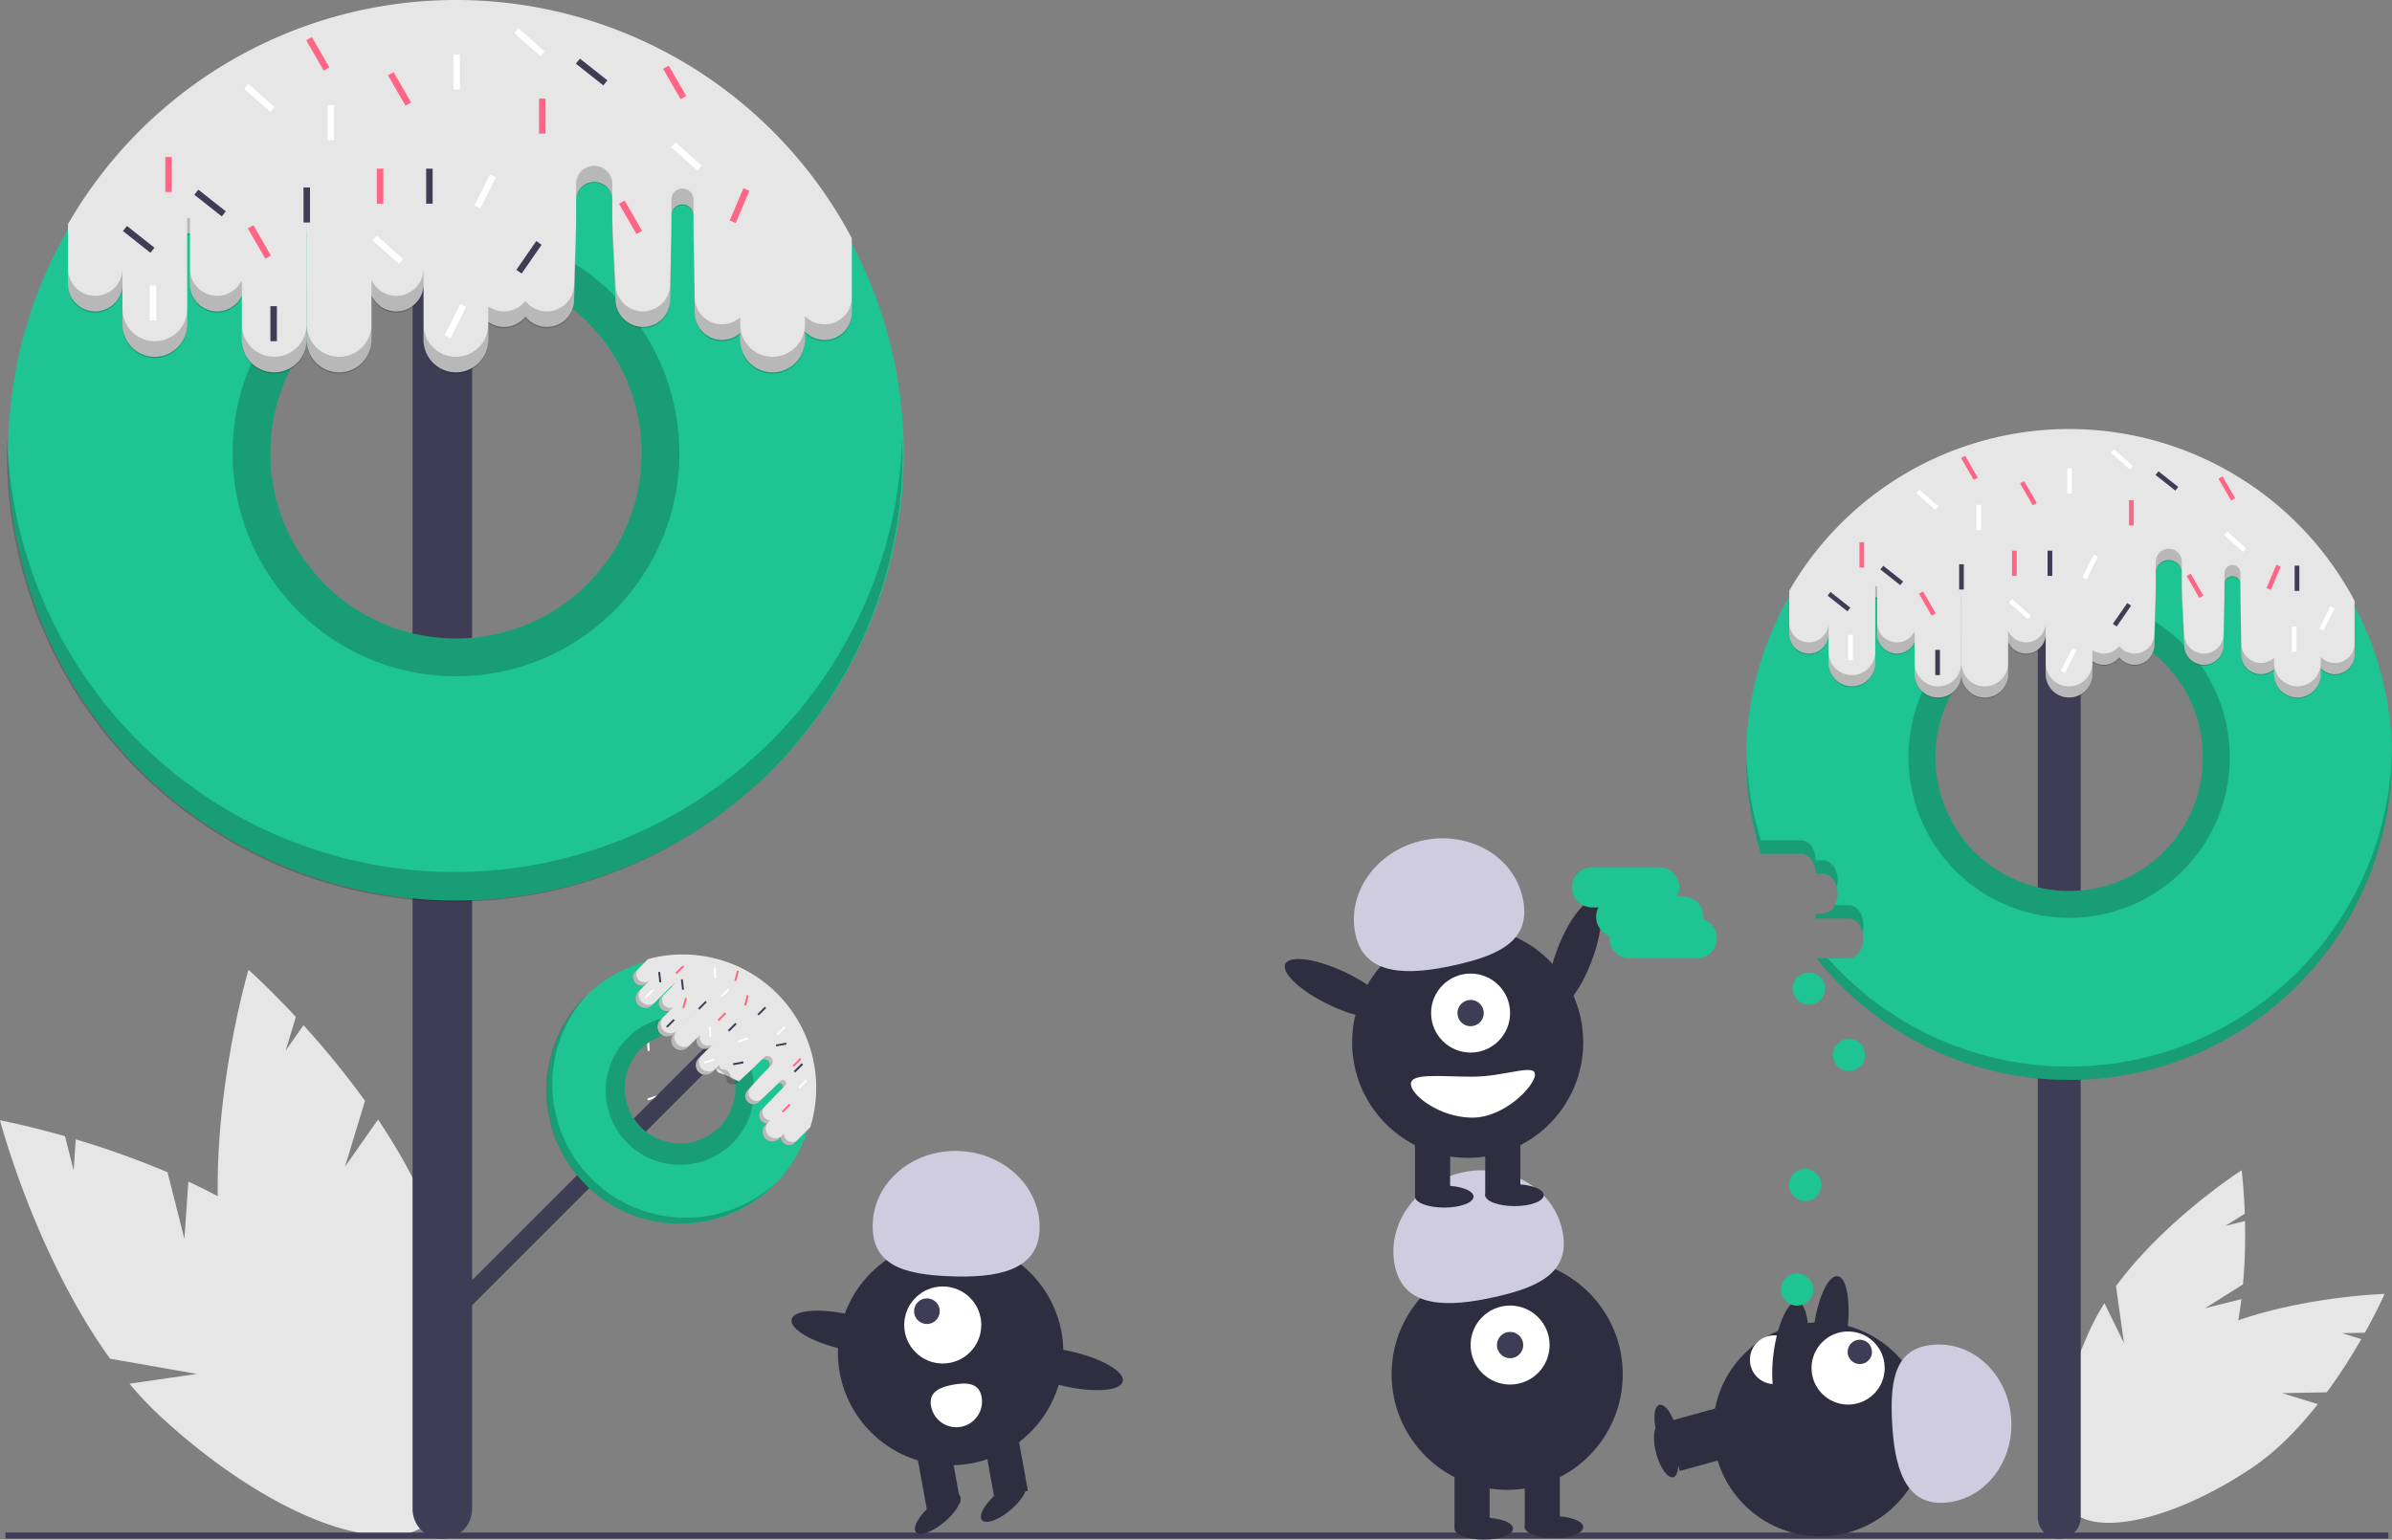 <ns0:svg xmlns:ns0="http://www.w3.org/2000/svg" data-name="Layer 1" width="891.381" height="573.886" viewBox="0 0 891.381 573.886"><ns0:rect x="0" y="0" width="891.381" height="573.886" fill="#808080" stroke="none"/><ns0:title>donut_love</ns0:title><ns0:path d="M222.569,620.336l-6.293-24.823a322.324,322.324,0,0,0-34.197-12.269l-.795,11.536-3.222-12.709c-14.411-4.115-24.216-5.928-24.216-5.928s13.243,50.359,41.02,88.86l32.366,5.685-25.144,3.625a130.406,130.406,0,0,0,11.247,11.919c40.407,37.506,85.412,54.714,100.523,38.435s-5.396-59.881-45.803-97.387c-12.527-11.627-28.262-20.958-44.014-28.302Z" transform="translate(-153.846 -158.537)" fill="#e6e6e6" /><ns0:path d="M282.425,593.38l7.443-24.502a322.325,322.325,0,0,0-22.932-28.179l-6.643,9.465,3.811-12.545c-10.21-10.972-17.665-17.592-17.665-17.592S231.744,569.981,235.621,617.297l24.768,21.597-23.398-9.894a130.406,130.406,0,0,0,3.467,16.017c15.203,52.993,44.835,90.988,66.185,84.863s26.333-54.05,11.13-107.043c-4.713-16.428-13.361-32.55-23.049-46.978Z" transform="translate(-153.846 -158.537)" fill="#e6e6e6" /><ns0:path d="M975.588,646.175l14.11-8.869a209.77,209.77,0,0,0,.747-23.633l-7.302,1.819,7.224-4.541c-.339-9.748-1.18-16.182-1.18-16.182s-28.53,18.288-46.806,43.199l2.963,21.18-7.281-14.843a84.867,84.867,0,0,0-5.127,9.352c-15.13,32.533-16.77,63.848-3.663,69.943s35.997-15.336,51.127-47.869c4.69-10.086,7.316-21.698,8.708-32.923Z" transform="translate(-153.846 -158.537)" fill="#e6e6e6" /><ns0:path d="M1004.269,677.839l16.663-.299a209.77,209.77,0,0,0,12.855-19.844l-7.191-2.218,8.531-.153c4.749-8.52,7.354-14.462,7.354-14.462s-33.876.908-62.397,12.786l-8.411,19.662,1.439-16.47a84.868,84.868,0,0,0-9.223,5.355c-29.768,20.029-47.359,45.988-39.29,57.981s38.743,5.479,68.511-14.55c9.228-6.209,17.479-14.793,24.472-23.682Z" transform="translate(-153.846 -158.537)" fill="#e6e6e6" /><ns0:rect x="2.029" y="571.273" width="888" height="2.241" fill="#3f3d56" /><ns0:rect x="402.421" y="219.049" width="2.573" height="13.894" transform="translate(-9.629 -315.579) rotate(26.644)" fill="#fff" /><ns0:rect x="394.196" y="531.16" width="0.767" height="4.142" transform="translate(-212.925 -109.271) rotate(-6.648)" fill="#3f3d56" /><ns0:rect x="396.799" y="565.653" width="0.767" height="4.142" transform="translate(657.093 -146.574) rotate(71.644)" fill="#fff" /><ns0:rect x="395.063" y="546.129" width="0.767" height="4.142" transform="translate(-186.034 -133.815) rotate(-3.441)" fill="#fff" /><ns0:rect x="391.484" y="523.458" width="0.767" height="4.142" transform="translate(-184.68 -134.071) rotate(-3.441)" fill="#fff" /><ns0:rect x="444.389" y="538.698" width="0.767" height="4.142" transform="translate(625.746 -232.707) rotate(68.004)" fill="#ff6584" /><ns0:rect x="400.27" y="538.969" width="0.767" height="4.142" transform="translate(-0.162 -243.798) rotate(15)" fill="#ff6584" /><ns0:rect x="286.479" y="70.608" width="2.418" height="13.058" fill="#3f3d56" /><ns0:rect x="285.028" y="102.042" width="2.418" height="13.058" fill="#fff" /><ns0:rect x="437.469" y="532.657" width="0.721" height="3.892" transform="translate(352.413 -311.547) rotate(45)" fill="#fff" /><ns0:rect x="444.706" y="574.35" width="0.721" height="3.892" transform="translate(384.014 -304.453) rotate(45)" fill="#fff" /><ns0:rect x="439.711" y="557.734" width="0.721" height="3.892" transform="translate(6.005 -253.365) rotate(15)" fill="#ff6584" /><ns0:rect x="440.731" y="542.851" width="0.721" height="3.892" transform="translate(360.577 -310.868) rotate(45)" fill="#ff6584" /><ns0:path d="M431.652,543.207a3.307,3.307,0,0,0-4.677-4.677L321.459,644.047a3.307,3.307,0,1,0,4.677,4.677L430.973,543.886" transform="translate(-153.846 -158.537)" fill="#3f3d56" /><ns0:path d="M442.437,529.89a49.711,49.711,0,1,0,12.377,49.809A49.733,49.733,0,0,0,442.437,529.89Zm-40.702,54.094a20.575,20.575,0,0,1-9.05-5.282c-.507-.507-.977-1.043-1.429-1.588a20.621,20.621,0,1,1,10.479,6.87Z" transform="translate(-153.846 -158.537)" fill="#1ec491" /><ns0:path d="M329.772,253.482a11.093,11.093,0,0,0-22.186,0V721.021a11.093,11.093,0,1,0,22.186,0V256.704" transform="translate(-153.846 -158.537)" fill="#3f3d56" /><ns0:path d="M471.274,249.338A166.889,166.889,0,1,0,490.624,327.387,166.805,166.805,0,0,0,471.274,249.338Zm-113.508,138.29a69.167,69.167,0,1,1,35.167-60.241A68.827,68.827,0,0,1,357.766,387.628Z" transform="translate(-153.846 -158.537)" fill="#1ec491" /><ns0:path d="M323.29,483.591A166.842,166.842,0,0,1,156.532,321.948q-.087,2.707-.089,5.435a166.847,166.847,0,1,0,333.693,0q0-2.731-.088-5.442A166.842,166.842,0,0,1,323.29,483.591Z" transform="translate(-153.846 -158.537)" opacity="0.2" /><ns0:path d="M323.773,244.131a83.251,83.251,0,1,0,83.256,83.256A83.349,83.349,0,0,0,323.773,244.131Zm33.992,143.497a69.167,69.167,0,1,1,35.167-60.241A68.827,68.827,0,0,1,357.766,387.628Z" transform="translate(-153.846 -158.537)" opacity="0.2" /><ns0:path d="M471.276,247.333v27.755a10.149,10.149,0,0,1-17.478,7.027v3.163a12.056,12.056,0,1,1-24.113,0v-2.636a10.143,10.143,0,0,1-16.926-7.554l-.484-29.5v-6.804a4.111,4.111,0,0,0-8.221,0v6.804l-.484,24.664a10.156,10.156,0,0,1-20.312,0l-1.243-24.664V232.98a6.737,6.737,0,0,0-13.473,0v12.608l-.759,24.664a10.148,10.148,0,0,1-18.136,6.268,10.129,10.129,0,0,1-13.851,2.012v6.746a12.056,12.056,0,1,1-24.113,0V264.448a10.152,10.152,0,0,1-19.412,4.164v16.665a12.056,12.056,0,1,1-24.113,0V245.587h-.068v39.69a12.056,12.056,0,1,1-24.113,0V268.752a10.15,10.15,0,0,1-19.345-4.304V245.587h-1.035v33.887a12.056,12.056,0,0,1-24.113,0V264.448a10.156,10.156,0,1,1-20.312,0V242.091A166.905,166.905,0,0,1,471.276,247.333Z" transform="translate(-153.846 -158.537)" fill="#e6e6e6" /><ns0:path d="M256.034,291.531a12.056,12.056,0,0,1-12.056-12.056v6.287a12.056,12.056,0,0,0,24.113,0v-6.287A12.056,12.056,0,0,1,256.034,291.531Z" transform="translate(-153.846 -158.537)" opacity="0.2" /><ns0:path d="M280.215,291.531a12.056,12.056,0,0,1-12.056-12.056v6.287a12.056,12.056,0,0,0,24.113,0v-6.287A12.056,12.056,0,0,1,280.215,291.531Z" transform="translate(-153.846 -158.537)" opacity="0.2" /><ns0:path d="M243.978,262.949a10.15,10.15,0,0,1-19.345-4.304v6.287a10.15,10.15,0,0,0,19.345,4.304Z" transform="translate(-153.846 -158.537)" opacity="0.2" /><ns0:rect x="114.245" y="81.247" width="0.068" height="6.287" opacity="0.2" /><ns0:path d="M199.485,258.645a10.156,10.156,0,0,1-20.312,0v6.287a10.156,10.156,0,0,0,20.312,0Z" transform="translate(-153.846 -158.537)" opacity="0.2" /><ns0:rect x="69.752" y="81.247" width="1.035" height="6.287" opacity="0.2" /><ns0:path d="M211.542,285.727a12.056,12.056,0,0,1-12.056-12.056v6.287a12.056,12.056,0,1,0,24.113,0v-6.287A12.056,12.056,0,0,1,211.542,285.727Z" transform="translate(-153.846 -158.537)" opacity="0.2" /><ns0:path d="M323.74,291.531a12.056,12.056,0,0,1-12.056-12.056v6.287a12.056,12.056,0,0,0,24.113,0v-6.287A12.056,12.056,0,0,1,323.74,291.531Z" transform="translate(-153.846 -158.537)" opacity="0.2" /><ns0:path d="M412.275,232.98a4.111,4.111,0,1,0-8.221,0v6.287a4.111,4.111,0,1,1,8.221,0Z" transform="translate(-153.846 -158.537)" opacity="0.2" /><ns0:path d="M311.683,258.645a10.152,10.152,0,0,1-19.412,4.164v6.287a10.152,10.152,0,0,0,19.412-4.164Z" transform="translate(-153.846 -158.537)" opacity="0.2" /><ns0:path d="M393.414,274.604a10.155,10.155,0,0,1-10.156-10.156L382.015,239.784v6.287l1.243,24.664a10.156,10.156,0,0,0,20.312,0l.484-24.664v-6.287l-.484,24.664A10.155,10.155,0,0,1,393.414,274.604Z" transform="translate(-153.846 -158.537)" opacity="0.2" /><ns0:path d="M461.12,279.44a10.123,10.123,0,0,1-7.322-3.129v3.163a12.056,12.056,0,0,1-24.113,0v-2.636a10.143,10.143,0,0,1-16.926-7.554L412.275,239.784v6.287l.484,29.5a10.143,10.143,0,0,0,16.926,7.554v2.636a12.056,12.056,0,0,0,24.113,0v-3.163a10.149,10.149,0,0,0,17.478-7.027v-6.287A10.155,10.155,0,0,1,461.12,279.44Z" transform="translate(-153.846 -158.537)" opacity="0.2" /><ns0:path d="M357.627,274.604a10.131,10.131,0,0,1-7.98-3.888,10.129,10.129,0,0,1-13.851,2.012v6.287a10.129,10.129,0,0,0,13.851-2.012,10.148,10.148,0,0,0,18.136-6.268l.759-24.664v-6.287l-.759,24.664A10.155,10.155,0,0,1,357.627,274.604Z" transform="translate(-153.846 -158.537)" opacity="0.2" /><ns0:path d="M382.015,227.176a6.737,6.737,0,1,0-13.473,0v6.287a6.737,6.737,0,1,1,13.473,0Z" transform="translate(-153.846 -158.537)" opacity="0.2" /><ns0:rect x="113.103" y="69.882" width="2.418" height="13.058" fill="#3f3d56" /><ns0:rect x="158.805" y="62.87" width="2.418" height="13.058" fill="#3f3d56" /><ns0:rect x="100.771" y="114.133" width="2.418" height="13.058" fill="#3f3d56" /><ns0:rect x="349.889" y="248.005" width="2.418" height="13.058" transform="matrix(0.822, 0.569, -0.569, 0.822, 53.35, -313.086)" fill="#3f3d56" /><ns0:rect x="230.92" y="227.694" width="2.418" height="13.058" transform="translate(-249.431 112.392) rotate(-51.648)" fill="#3f3d56" /><ns0:rect x="373.102" y="178.849" width="2.418" height="13.058" transform="translate(-157.167 205.356) rotate(-51.648)" fill="#3f3d56" /><ns0:rect x="204.321" y="241.235" width="2.418" height="13.058" transform="translate(-270.145 96.672) rotate(-51.648)" fill="#3f3d56" /><ns0:rect x="122.05" y="39.173" width="2.418" height="13.058" fill="#fff" /><ns0:rect x="55.795" y="106.395" width="2.418" height="13.058" fill="#fff" /><ns0:rect x="168.961" y="20.312" width="2.418" height="13.058" fill="#fff" /><ns0:rect x="333.446" y="223.341" width="2.418" height="13.058" transform="translate(-15.225 -284.202) rotate(26.644)" fill="#fff" /><ns0:rect x="322.323" y="271.702" width="2.418" height="13.058" transform="translate(5.281 -274.078) rotate(26.644)" fill="#fff" /><ns0:rect x="297.175" y="245.104" width="2.418" height="13.058" transform="translate(-241.697 149.436) rotate(-48.441)" fill="#fff" /><ns0:rect x="249.297" y="188.521" width="2.418" height="13.058" transform="translate(-215.474 94.565) rotate(-48.441)" fill="#fff" /><ns0:rect x="408.406" y="210.284" width="2.418" height="13.058" transform="translate(-178.201 220.946) rotate(-48.441)" fill="#fff" /><ns0:rect x="349.889" y="167.726" width="2.418" height="13.058" transform="translate(-166.053 162.834) rotate(-48.441)" fill="#fff" /><ns0:rect x="140.428" y="62.87" width="2.418" height="13.058" fill="#ff6584" /><ns0:rect x="428.234" y="228.661" width="2.418" height="13.058" transform="translate(-27.785 -307.658) rotate(23.004)" fill="#ff6584" /><ns0:rect x="249.297" y="242.202" width="2.418" height="13.058" transform="translate(-244.65 0.04) rotate(-30)" fill="#ff6584" /><ns0:rect x="387.611" y="233.013" width="2.418" height="13.058" transform="translate(-221.525 67.966) rotate(-30)" fill="#ff6584" /><ns0:rect x="301.528" y="185.136" width="2.418" height="13.058" transform="matrix(0.866, -0.5, 0.5, 0.866, -209.119, 18.51)" fill="#ff6584" /><ns0:rect x="404.054" y="182.718" width="2.418" height="13.058" transform="translate(-194.174 69.449) rotate(-30)" fill="#ff6584" /><ns0:rect x="271.06" y="172.078" width="2.418" height="13.058" transform="translate(-206.672 1.526) rotate(-30)" fill="#ff6584" /><ns0:rect x="200.879" y="36.755" width="2.418" height="13.058" fill="#ff6584" /><ns0:rect x="61.599" y="58.517" width="2.418" height="13.058" fill="#ff6584" /><ns0:path d="M374.238,597.888a49.736,49.736,0,0,1-1.078-69.223q-.589.552-1.164,1.127a49.737,49.737,0,1,0,70.339,70.339q.576-.576,1.128-1.166A49.736,49.736,0,0,1,374.238,597.888Z" transform="translate(-153.846 -158.537)" opacity="0.2" /><ns0:path d="M426.827,545.5a27.674,27.674,0,1,0,0,39.124A27.708,27.708,0,0,0,426.827,545.5Zm-4.981,33.203a20.627,20.627,0,0,1-29.162,0c-.507-.507-.977-1.043-1.429-1.588a20.616,20.616,0,1,1,30.59,1.588Z" transform="translate(-153.846 -158.537)" opacity="0.2" /><ns0:path d="M455.81,578.703,449.96,584.554a3.025,3.025,0,0,1-5.165-2.203l-.667.667a3.594,3.594,0,0,1-5.083-5.083l.556-.556a3.024,3.024,0,0,1-1.976-5.16l6.116-6.32,1.434-1.434a1.225,1.225,0,0,0-1.733-1.733l-1.434,1.434-5.301,5.097a3.027,3.027,0,0,1-4.281-4.281l4.937-5.461,2.658-2.658a2.008,2.008,0,0,0-2.84-2.84l-2.658,2.658-5.359,5.039a34.695,34.695,0,0,0-7.645-3.364,3.017,3.017,0,0,1-.842-1.633l-1.422,1.422a3.594,3.594,0,0,1-5.083-5.083l4.391-4.391a3.026,3.026,0,0,1-4.97-3.214L410.08,548.97a3.594,3.594,0,0,1-5.083-5.083l8.366-8.366-.014-.014-8.366,8.366a3.594,3.594,0,0,1-5.083-5.083l3.483-3.483a3.026,3.026,0,0,1-3.17-4.985l3.976-3.976-.218-.218-7.143,7.143a3.594,3.594,0,0,1-5.083-5.083l3.167-3.167a3.027,3.027,0,0,1-4.281-4.281l4.713-4.713a49.754,49.754,0,0,1,60.467,62.677Z" transform="translate(-153.846 -158.537)" fill="#e6e6e6" /><ns0:path d="M401.124,542.649a3.594,3.594,0,0,1,0-5.083l-1.325,1.325a3.594,3.594,0,0,0,5.083,5.083l1.325-1.325A3.594,3.594,0,0,1,401.124,542.649Z" transform="translate(-153.846 -158.537)" opacity="0.2" /><ns0:path d="M406.221,547.746a3.594,3.594,0,0,1,0-5.083l-1.325,1.325a3.594,3.594,0,1,0,5.083,5.083l1.325-1.325A3.594,3.594,0,0,1,406.221,547.746Z" transform="translate(-153.846 -158.537)" opacity="0.2" /><ns0:path d="M404.607,534.083a3.026,3.026,0,0,1-3.17-4.985l-1.325,1.325a3.026,3.026,0,0,0,3.17,4.985Z" transform="translate(-153.846 -158.537)" opacity="0.2" /><ns0:rect x="412.98" y="534.943" width="1.874" height="0.02" transform="translate(-410.881 290.831) rotate(-45)" opacity="0.2" /><ns0:path d="M396.136,523.798a3.027,3.027,0,1,1-4.281-4.281l-1.325,1.325a3.027,3.027,0,0,0,4.281,4.281Z" transform="translate(-153.846 -158.537)" opacity="0.2" /><ns0:rect x="403.703" y="525.522" width="1.874" height="0.309" transform="translate(-407.039 281.554) rotate(-45)" opacity="0.2" /><ns0:path d="M392.968,532.048a3.594,3.594,0,0,1,0-5.083L391.643,528.29a3.594,3.594,0,1,0,5.083,5.083l1.325-1.325A3.594,3.594,0,0,1,392.968,532.048Z" transform="translate(-153.846 -158.537)" opacity="0.2" /><ns0:path d="M415.395,556.921a3.594,3.594,0,0,1,0-5.083L414.07,553.163a3.594,3.594,0,1,0,5.083,5.083l1.325-1.325A3.594,3.594,0,0,1,415.395,556.921Z" transform="translate(-153.846 -158.537)" opacity="0.2" /><ns0:path d="M446.399,563.241a1.225,1.225,0,0,0-1.733-1.733l-1.325,1.325a1.225,1.225,0,1,1,1.733,1.733Z" transform="translate(-153.846 -158.537)" opacity="0.2" /><ns0:path d="M419.786,547.448a3.026,3.026,0,0,1-4.97-3.214l-1.325,1.325a3.026,3.026,0,0,0,4.97,3.214Z" transform="translate(-153.846 -158.537)" opacity="0.2" /><ns0:path d="M433.65,568.039a3.027,3.027,0,0,1,0-4.281l4.937-5.461-1.325,1.325-4.937,5.461a3.027,3.027,0,1,0,4.281,4.281l5.301-5.097,1.325-1.325-5.301,5.097A3.027,3.027,0,0,1,433.65,568.039Z" transform="translate(-153.846 -158.537)" opacity="0.2" /><ns0:path d="M446.902,583.33a3.018,3.018,0,0,1-.884-2.203l-.667.667a3.594,3.594,0,1,1-5.083-5.083l.556-.556a3.024,3.024,0,0,1-1.976-5.16l6.116-6.32-1.325,1.325-6.116,6.32a3.024,3.024,0,0,0,1.976,5.16l-.556.556a3.594,3.594,0,1,0,5.083,5.083l.667-.667a3.025,3.025,0,0,0,5.165,2.203l1.325-1.325A3.027,3.027,0,0,1,446.902,583.33Z" transform="translate(-153.846 -158.537)" opacity="0.2" /><ns0:path d="M426.106,560.496a3.02,3.02,0,0,0-3.364-3.364,3.017,3.017,0,0,1-.842-1.633l-1.325,1.325a5.804,5.804,0,0,1,4.206,4.997,3.027,3.027,0,0,0,4.281,0l5.359-5.039,1.325-1.325-5.359,5.039A3.027,3.027,0,0,1,426.106,560.496Z" transform="translate(-153.846 -158.537)" opacity="0.2" /><ns0:path d="M441.244,555.639a2.008,2.008,0,1,0-2.84-2.84l-1.325,1.325a2.008,2.008,0,1,1,2.84,2.84Z" transform="translate(-153.846 -158.537)" opacity="0.2" /><ns0:rect x="415.246" y="531.332" width="0.721" height="3.892" transform="translate(344.967 -296.221) rotate(45)" fill="#3f3d56" /><ns0:rect x="426.357" y="539.487" width="0.721" height="3.892" transform="translate(353.988 -301.69) rotate(45)" fill="#3f3d56" /><ns0:rect x="437.357" y="533.487" width="0.721" height="3.892" transform="translate(352.967 -311.225) rotate(45)" fill="#3f3d56" /><ns0:rect x="403.319" y="538.06" width="0.721" height="3.892" transform="translate(346.231 -285.817) rotate(45)" fill="#3f3d56" /><ns0:rect x="428.6" y="552.943" width="0.721" height="3.892" transform="translate(744.171 -125.083) rotate(79.679)" fill="#3f3d56" /><ns0:rect x="444.6" y="545.943" width="0.721" height="3.892" transform="translate(750.417 -146.57) rotate(79.679)" fill="#3f3d56" /><ns0:rect x="407.804" y="523.584" width="0.721" height="3.892" transform="translate(-211.942 -107.75) rotate(-6.648)" fill="#3f3d56" /><ns0:rect x="399.343" y="520.832" width="0.721" height="3.892" transform="translate(-211.681 -108.748) rotate(-6.648)" fill="#3f3d56" /><ns0:rect x="423.605" y="526.744" width="0.721" height="3.892" transform="translate(344.171 -303.476) rotate(45)" fill="#fff" /><ns0:rect x="444.605" y="540.744" width="0.721" height="3.892" transform="translate(360.222 -314.224) rotate(45)" fill="#fff" /><ns0:rect x="452.605" y="560.744" width="0.721" height="3.892" transform="translate(376.707 -314.023) rotate(45)" fill="#fff" /><ns0:rect x="395.469" y="526.948" width="0.721" height="3.892" transform="translate(336.075 -283.521) rotate(45)" fill="#fff" /><ns0:rect x="430.333" y="544.278" width="0.721" height="3.892" transform="translate(659.644 -193.109) rotate(71.644)" fill="#fff" /><ns0:rect x="417.794" y="552.127" width="0.721" height="3.892" transform="translate(658.505 -175.831) rotate(71.644)" fill="#fff" /><ns0:rect x="418.1" y="541.22" width="0.721" height="3.892" transform="translate(-185.691 -132.443) rotate(-3.441)" fill="#fff" /><ns0:rect x="419.935" y="519.201" width="0.721" height="3.892" transform="translate(-184.366 -132.373) rotate(-3.441)" fill="#fff" /><ns0:rect x="422.484" y="535.613" width="0.721" height="3.892" transform="translate(350.114 -300.085) rotate(45)" fill="#ff6584" /><ns0:rect x="446.484" y="569.613" width="0.721" height="3.892" transform="translate(381.185 -307.097) rotate(45)" fill="#ff6584" /><ns0:rect x="450.484" y="552.613" width="0.721" height="3.892" transform="translate(370.336 -314.905) rotate(45)" fill="#ff6584" /><ns0:rect x="408.62" y="530.516" width="0.721" height="3.892" transform="translate(-2.099 -246.246) rotate(15)" fill="#ff6584" /><ns0:rect x="431.658" y="529.497" width="0.721" height="3.892" transform="translate(-1.578 -252.243) rotate(15)" fill="#ff6584" /><ns0:rect x="427.988" y="520.322" width="0.721" height="3.892" transform="translate(-4.077 -251.606) rotate(15)" fill="#ff6584" /><ns0:rect x="406.785" y="518.08" width="0.721" height="3.892" transform="translate(333.118 -294.12) rotate(45)" fill="#ff6584" /><ns0:path d="M929.226,365.467a8,8,0,1,0-16,0V724.114a8,8,0,0,0,16,0V367.79" transform="translate(-153.846 -158.537)" fill="#3f3d56" /><ns0:path d="M1031.276,384.5a120.362,120.362,0,0,0-221.22,92.29h14.93c3,0,5.46,3.34,5.46,7.43h2.74c3.01,0,5.47,3.34,5.47,7.43,0,4.08-2.46,7.43-5.47,7.43h-2.74a10.087,10.087,0,0,1-.19,1.85h12.5c3.01,0,5.47,3.35,5.47,7.43,0,4.09-2.46,7.43-5.47,7.43h-11.94a120.34,120.34,0,0,0,200.46-131.29Zm-81.86,99.74a49.676,49.676,0,0,1-24.52,6.42,51.473,51.473,0,0,1-5.15-.26,49.849,49.849,0,1,1,29.67-6.16Z" transform="translate(-153.846 -158.537)" fill="#1ec491" /><ns0:path d="M847.899,505.862a9.736,9.736,0,0,0,.327-2.5c0-4.086-2.461-7.429-5.469-7.429H837.64a5.239,5.239,0,0,1-4.455,3.143h-2.735a9.754,9.754,0,0,1-.196,1.857H842.757C845.119,500.933,847.138,502.998,847.899,505.862Z" transform="translate(-153.846 -158.537)" opacity="0.2" /><ns0:path d="M833.186,484.219c2.362,0,4.381,2.065,5.142,4.929a9.73,9.73,0,0,0,.328-2.5c0-4.086-2.461-7.429-5.469-7.429h-2.735c0-4.086-2.461-7.429-5.469-7.429H810.056a120.181,120.181,0,0,1-5.436-33.672c-.02.89-.045,1.778-.045,2.672a120.276,120.276,0,0,0,5.481,36h14.926c3.008,0,5.469,3.343,5.469,7.429Z" transform="translate(-153.846 -158.537)" opacity="0.2" /><ns0:path d="M924.901,556.116a120.017,120.017,0,0,1-89.87-40.326h-4.218a120.323,120.323,0,0,0,214.414-75c0-.752-.021-1.5-.035-2.248A120.323,120.323,0,0,1,924.901,556.116Z" transform="translate(-153.846 -158.537)" opacity="0.2" /><ns0:path d="M924.896,380.92a59.87,59.87,0,1,0,59.88,59.87A59.941,59.941,0,0,0,924.896,380.92Zm24.52,103.32a49.676,49.676,0,0,1-24.52,6.42,51.473,51.473,0,0,1-5.15-.26,49.849,49.849,0,1,1,29.67-6.16Z" transform="translate(-153.846 -158.537)" opacity="0.2" /><ns0:path d="M1031.276,382.502V402.518a7.319,7.319,0,0,1-12.605,5.068v2.281a8.695,8.695,0,1,1-17.39,0V407.966a7.315,7.315,0,0,1-12.207-5.448l-.349-21.275V376.336a2.965,2.965,0,1,0-5.929,0v4.907l-.349,17.787a7.324,7.324,0,0,1-14.648,0l-.896-17.787V372.151a4.858,4.858,0,0,0-9.717,0v9.092l-.548,17.787a7.319,7.319,0,0,1-13.079,4.52,7.304,7.304,0,0,1-9.989,1.451v4.865a8.695,8.695,0,0,1-17.39,0V394.845a7.321,7.321,0,0,1-14,3.003v12.019a8.695,8.695,0,0,1-17.39,0V381.243h-.049v28.624a8.695,8.695,0,1,1-17.39,0V397.949a7.32,7.32,0,0,1-13.951-3.104v-13.602h-.746v24.438a8.695,8.695,0,0,1-17.39,0V394.845a7.324,7.324,0,0,1-14.648,0V378.722a120.368,120.368,0,0,1,210.657,3.781Z" transform="translate(-153.846 -158.537)" fill="#e6e6e6" /><ns0:path d="M876.048,414.376a8.694,8.694,0,0,1-8.695-8.695v4.534a8.695,8.695,0,0,0,17.39,0v-4.534A8.694,8.694,0,0,1,876.048,414.376Z" transform="translate(-153.846 -158.537)" opacity="0.2" /><ns0:path d="M893.487,414.376a8.694,8.694,0,0,1-8.695-8.695v4.534a8.695,8.695,0,0,0,17.39,0v-4.534A8.694,8.694,0,0,1,893.487,414.376Z" transform="translate(-153.846 -158.537)" opacity="0.2" /><ns0:path d="M867.354,393.764a7.32,7.32,0,0,1-13.951-3.104v4.534a7.32,7.32,0,0,0,13.951,3.104Z" transform="translate(-153.846 -158.537)" opacity="0.2" /><ns0:rect x="730.898" y="218.521" width="0.049" height="4.534" opacity="0.2" /><ns0:path d="M835.267,390.66a7.324,7.324,0,0,1-14.648,0v4.534a7.324,7.324,0,0,0,14.648,0Z" transform="translate(-153.846 -158.537)" opacity="0.2" /><ns0:rect x="698.811" y="218.521" width="0.746" height="4.534" opacity="0.2" /><ns0:path d="M843.962,410.191a8.694,8.694,0,0,1-8.695-8.695v4.534a8.695,8.695,0,0,0,17.39,0v-4.534A8.694,8.694,0,0,1,843.962,410.191Z" transform="translate(-153.846 -158.537)" opacity="0.2" /><ns0:path d="M924.876,414.376a8.694,8.694,0,0,1-8.695-8.695v4.534a8.695,8.695,0,1,0,17.39,0v-4.534A8.694,8.694,0,0,1,924.876,414.376Z" transform="translate(-153.846 -158.537)" opacity="0.2" /><ns0:path d="M988.726,372.151a2.965,2.965,0,1,0-5.929,0v4.534a2.965,2.965,0,1,1,5.929,0Z" transform="translate(-153.846 -158.537)" opacity="0.2" /><ns0:path d="M916.181,390.66a7.321,7.321,0,0,1-14,3.003v4.534a7.321,7.321,0,0,0,14-3.003Z" transform="translate(-153.846 -158.537)" opacity="0.2" /><ns0:path d="M975.124,402.169a7.323,7.323,0,0,1-7.324-7.324l-.896-17.787v4.534l.896,17.787a7.324,7.324,0,0,0,14.648,0l.349-17.787v-4.534l-.349,17.787A7.323,7.323,0,0,1,975.124,402.169Z" transform="translate(-153.846 -158.537)" opacity="0.2" /><ns0:path d="M1023.951,405.657a7.3,7.3,0,0,1-5.28-2.257v2.281a8.695,8.695,0,1,1-17.39,0v-1.901a7.315,7.315,0,0,1-12.207-5.448l-.349-21.275v4.534l.349,21.275a7.315,7.315,0,0,0,12.207,5.448v1.901a8.695,8.695,0,0,0,17.39,0v-2.281a7.319,7.319,0,0,0,12.605-5.068v-4.534A7.323,7.323,0,0,1,1023.951,405.657Z" transform="translate(-153.846 -158.537)" opacity="0.2" /><ns0:path d="M949.315,402.169a7.306,7.306,0,0,1-5.755-2.804,7.304,7.304,0,0,1-9.989,1.451v4.534a7.304,7.304,0,0,0,9.989-1.451,7.319,7.319,0,0,0,13.079-4.52l.548-17.787v-4.534l-.548,17.787A7.323,7.323,0,0,1,949.315,402.169Z" transform="translate(-153.846 -158.537)" opacity="0.2" /><ns0:path d="M966.903,367.966a4.858,4.858,0,1,0-9.717,0v4.534a4.858,4.858,0,1,1,9.717,0Z" transform="translate(-153.846 -158.537)" opacity="0.2" /><ns0:rect x="730.074" y="210.325" width="1.744" height="9.417" fill="#3f3d56" /><ns0:rect x="763.033" y="205.268" width="1.744" height="9.417" fill="#3f3d56" /><ns0:rect x="855.108" y="210.848" width="1.744" height="9.417" fill="#3f3d56" /><ns0:rect x="721.181" y="242.237" width="1.744" height="9.417" fill="#3f3d56" /><ns0:rect x="943.734" y="382.987" width="1.744" height="9.417" transform="translate(234.55 -627.123) rotate(34.679)" fill="#3f3d56" /><ns0:rect x="857.937" y="368.339" width="1.744" height="9.417" transform="translate(-120.468 656.528) rotate(-51.648)" fill="#3f3d56" /><ns0:rect x="960.475" y="333.113" width="1.744" height="9.417" transform="translate(-53.929 723.572) rotate(-51.648)" fill="#3f3d56" /><ns0:rect x="838.755" y="378.104" width="1.744" height="9.417" transform="matrix(0.62, -0.784, 0.784, 0.62, -135.406, 645.191)" fill="#3f3d56" /><ns0:rect x="736.527" y="188.178" width="1.744" height="9.417" fill="#fff" /><ns0:rect x="688.745" y="236.657" width="1.744" height="9.417" fill="#fff" /><ns0:rect x="770.357" y="174.576" width="1.744" height="9.417" fill="#fff" /><ns0:rect x="854.062" y="233.518" width="1.744" height="9.417" fill="#fff" /><ns0:rect x="931.876" y="365.2" width="1.744" height="9.417" transform="translate(111.086 -537.543) rotate(26.644)" fill="#fff" /><ns0:rect x="923.854" y="400.077" width="1.744" height="9.417" transform="translate(125.874 -530.242) rotate(26.644)" fill="#fff" /><ns0:rect x="1020.115" y="384.382" width="1.744" height="9.417" transform="translate(129.058 -575.076) rotate(26.644)" fill="#fff" /><ns0:rect x="905.718" y="380.894" width="1.744" height="9.417" transform="translate(-137.217 649.634) rotate(-48.441)" fill="#fff" /><ns0:rect x="871.19" y="340.088" width="1.744" height="9.417" transform="translate(-118.306 610.062) rotate(-48.441)" fill="#fff" /><ns0:rect x="985.935" y="355.783" width="1.744" height="9.417" transform="translate(-91.425 701.206) rotate(-48.441)" fill="#fff" /><ns0:rect x="943.734" y="325.091" width="1.744" height="9.417" transform="translate(-82.665 659.297) rotate(-48.441)" fill="#fff" /><ns0:rect x="749.78" y="205.268" width="1.744" height="9.417" fill="#ff6584" /><ns0:rect x="1000.235" y="369.036" width="1.744" height="9.417" transform="translate(71.821 -520.043) rotate(23.004)" fill="#ff6584" /><ns0:rect x="871.19" y="378.802" width="1.744" height="9.417" transform="translate(-228.767 328.875) rotate(-30)" fill="#ff6584" /><ns0:rect x="970.938" y="372.175" width="1.744" height="9.417" transform="translate(-212.09 377.861) rotate(-30)" fill="#ff6584" /><ns0:rect x="908.857" y="337.647" width="1.744" height="9.417" transform="translate(-203.143 342.195) rotate(-30)" fill="#ff6584" /><ns0:rect x="982.797" y="335.903" width="1.744" height="9.417" transform="translate(-192.365 378.931) rotate(-30)" fill="#ff6584" /><ns0:rect x="886.885" y="328.23" width="1.744" height="9.417" transform="translate(-201.378 329.947) rotate(-30)" fill="#ff6584" /><ns0:rect x="793.376" y="186.434" width="1.744" height="9.417" fill="#ff6584" /><ns0:rect x="692.93" y="202.129" width="1.744" height="9.417" fill="#ff6584" /><ns0:circle cx="354.258" cy="504.177" r="42.012" fill="#2f2e41" /><ns0:rect x="522.191" y="692.702" width="12.763" height="22.867" transform="translate(1020.276 1144.317) rotate(169.739)" fill="#2f2e41" /><ns0:rect x="497.073" y="697.249" width="12.763" height="22.867" transform="translate(971.251 1157.813) rotate(169.739)" fill="#2f2e41" /><ns0:ellipse cx="503.301" cy="722.762" rx="10.636" ry="3.989" transform="translate(-501.718 337.949) rotate(-40.261)" fill="#2f2e41" /><ns0:ellipse cx="527.896" cy="718.31" rx="10.636" ry="3.989" transform="translate(-493.015 352.789) rotate(-40.261)" fill="#2f2e41" /><ns0:circle cx="351.316" cy="493.901" r="14.359" fill="#fff" /><ns0:circle cx="345.415" cy="488.754" r="4.786" fill="#3f3d56" /><ns0:path d="M541.245,617.009c.632-15.554-12.773-28.728-29.941-29.425s-31.597,11.346-32.229,26.9,11.302,19.087,28.47,19.785S540.614,632.563,541.245,617.009Z" transform="translate(-153.846 -158.537)" fill="#cfcce0" /><ns0:ellipse cx="469.311" cy="655.06" rx="6.594" ry="21.006" transform="translate(-427.891 807.616) rotate(-77.09)" fill="#2f2e41" /><ns0:ellipse cx="551.78" cy="668.775" rx="6.594" ry="21.006" transform="translate(-377.215 898.651) rotate(-77.09)" fill="#2f2e41" /><ns0:path d="M519.642,679.271a9.572,9.572,0,1,1-18.839,3.41c-.942-5.202,3.08-7.043,8.283-7.985S518.7,674.069,519.642,679.271Z" transform="translate(-153.846 -158.537)" fill="#fff" /><ns0:ellipse cx="740.583" cy="514.548" rx="21.534" ry="6.76" transform="translate(-158.308 864.076) rotate(-69.082)" fill="#2f2e41" /><ns0:circle cx="561.649" cy="512.284" r="43.067" fill="#2f2e41" /><ns0:rect x="542.023" y="546.083" width="13.084" height="23.442" fill="#2f2e41" /><ns0:rect x="568.191" y="546.083" width="13.084" height="23.442" fill="#2f2e41" /><ns0:ellipse cx="552.927" cy="569.798" rx="10.903" ry="4.089" fill="#2f2e41" /><ns0:ellipse cx="579.094" cy="569.252" rx="10.903" ry="4.089" fill="#2f2e41" /><ns0:circle cx="562.739" cy="501.381" r="14.719" fill="#fff" /><ns0:circle cx="562.739" cy="501.381" r="4.906" fill="#3f3d56" /><ns0:path d="M673.718,630.769c-3.477-15.574,7.639-31.31,24.829-35.149s33.944,5.675,37.422,21.249-7.915,21.318-25.105,25.156S677.196,646.343,673.718,630.769Z" transform="translate(-153.846 -158.537)" fill="#cfcce0" /><ns0:circle cx="546.93" cy="388.533" r="43.067" fill="#2f2e41" /><ns0:rect x="527.304" y="422.333" width="13.084" height="23.442" fill="#2f2e41" /><ns0:rect x="553.472" y="422.333" width="13.084" height="23.442" fill="#2f2e41" /><ns0:ellipse cx="538.207" cy="446.047" rx="10.903" ry="4.089" fill="#2f2e41" /><ns0:ellipse cx="564.375" cy="445.502" rx="10.903" ry="4.089" fill="#2f2e41" /><ns0:circle cx="548.02" cy="377.63" r="14.719" fill="#fff" /><ns0:circle cx="548.02" cy="377.63" r="4.906" fill="#3f3d56" /><ns0:path d="M658.999,507.019c-3.477-15.574,7.639-31.31,24.829-35.149s33.944,5.675,37.422,21.249-7.915,21.318-25.105,25.156S662.476,522.593,658.999,507.019Z" transform="translate(-153.846 -158.537)" fill="#cfcce0" /><ns0:ellipse cx="652.267" cy="527.087" rx="6.76" ry="21.534" transform="translate(-257.332 732.02) rotate(-64.626)" fill="#2f2e41" /><ns0:path d="M679.621,562.607c0,4.215,10.853,12.539,22.897,12.539s23.335-11.867,23.335-16.082-11.292.818-23.335.818S679.621,558.392,679.621,562.607Z" transform="translate(-153.846 -158.537)" fill="#fff" /><ns0:circle cx="672.697" cy="441.69" r="6" fill="#1ec491" /><ns0:circle cx="689.04" cy="393.253" r="6" fill="#1ec491" /><ns0:circle cx="674.097" cy="368.495" r="6" fill="#1ec491" /><ns0:rect x="782.17" y="687.089" width="12.113" height="21.702" transform="matrix(-0.266, -0.964, 0.964, -0.266, 171.681, 1485.094)" fill="#2f2e41" /><ns0:ellipse cx="774.907" cy="699.004" rx="3.785" ry="10.094" transform="matrix(0.964, -0.266, 0.266, 0.964, -312.075, 73.193)" fill="#2f2e41" /><ns0:ellipse cx="835.976" cy="654" rx="19.935" ry="6.258" transform="translate(-78.226 1236.023) rotate(-82.281)" fill="#2f2e41" /><ns0:circle cx="678.227" cy="532.784" r="39.871" fill="#2f2e41" /><ns0:rect x="782.17" y="680.023" width="12.113" height="21.702" transform="matrix(-0.266, -0.964, 0.964, -0.266, 178.491, 1476.145)" fill="#2f2e41" /><ns0:ellipse cx="774.907" cy="691.938" rx="3.785" ry="10.094" transform="translate(-310.192 72.937) rotate(-15.452)" fill="#2f2e41" /><ns0:circle cx="688.696" cy="509.944" r="13.627" fill="#fff" /><ns0:circle cx="693.054" cy="503.924" r="4.542" fill="#3f3d56" /><ns0:path d="M878.116,718.72c14.754-.738,26.055-14.539,25.24-30.825s-13.437-28.889-28.191-28.151-17.07,12.321-16.255,28.606S863.361,719.458,878.116,718.72Z" transform="translate(-153.846 -158.537)" fill="#cfcce0" /><ns0:path d="M815.778,674.451a9.084,9.084,0,0,1-1.466-18.11c5.001-.405,6.365,3.565,6.769,8.566S820.778,674.047,815.778,674.451Z" transform="translate(-153.846 -158.537)" fill="#fff" /><ns0:ellipse cx="821.011" cy="663.473" rx="19.935" ry="6.258" transform="translate(-100.569 1229.395) rotate(-82.281)" fill="#2f2e41" /><ns0:circle cx="669.697" cy="480.69" r="6" fill="#1ec491" /><ns0:path d="M788.579,501.207a7.454,7.454,0,0,0-7.438-8.417H778.765a7.429,7.429,0,0,0,.876-3.5,7.522,7.522,0,0,0-7.5-7.5h-25a7.5,7.5,0,0,0,0,15h2.376a7.429,7.429,0,0,0-.876,3.5,7.523,7.523,0,0,0,5.062,7.083,7.453,7.453,0,0,0,7.438,8.417h25A7.494,7.494,0,0,0,788.579,501.207Z" transform="translate(-153.846 -158.537)" fill="#1ec491" /><ns0:rect x="450.992" y="554.518" width="0.767" height="4.142" transform="translate(371.927 -314.687) rotate(45)" fill="#3f3d56" /></ns0:svg>